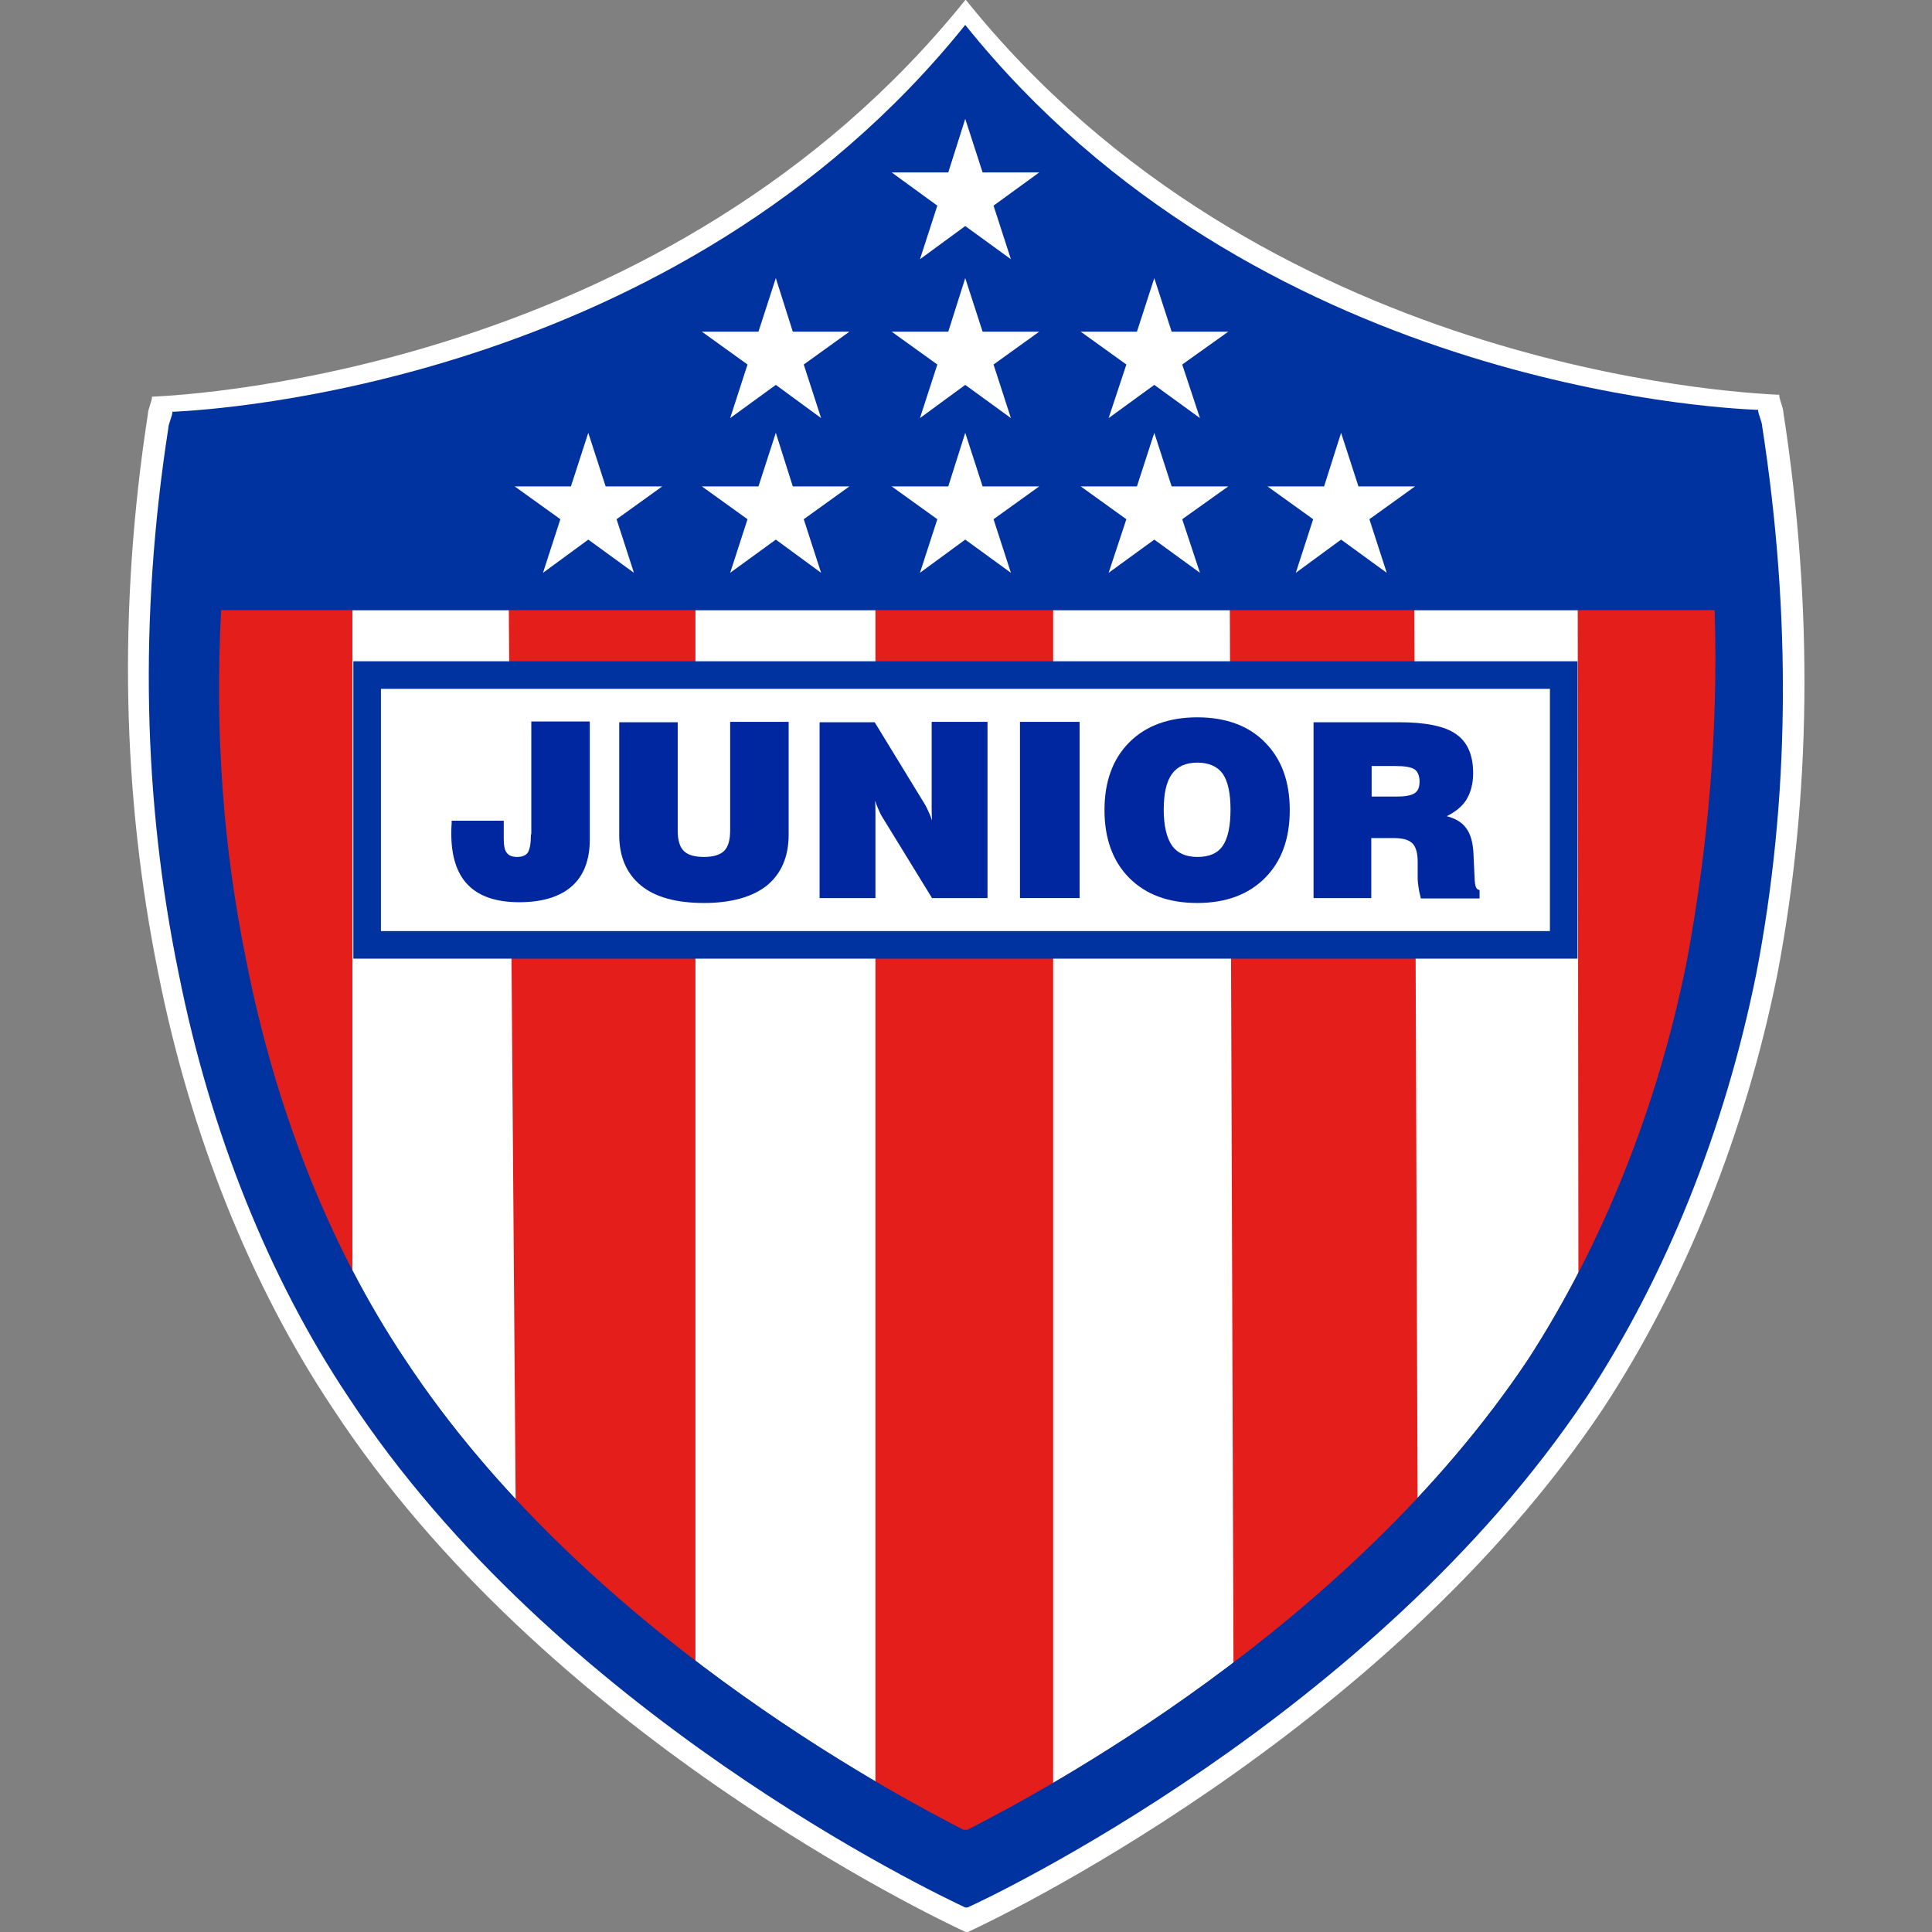 <?xml version="1.0" encoding="utf-8"?>
<!-- Generator: Adobe Illustrator 27.9.2, SVG Export Plug-In . SVG Version: 6.00 Build 0)  -->
<svg version="1.1"
	 id="svg27" xmlns:sodipodi="http://sodipodi.sourceforge.net/DTD/sodipodi-0.dtd" xmlns:rdf="http://www.w3.org/1999/02/22-rdf-syntax-ns#" xmlns:dc="http://purl.org/dc/elements/1.1/" xmlns:inkscape="http://www.inkscape.org/namespaces/inkscape" xmlns:svg="http://www.w3.org/2000/svg" xmlns:cc="http://creativecommons.org/ns#" inkscape:export-xdpi="561.73712" inkscape:export-ydpi="561.73712" sodipodi:docname="junior-fc-logo.svg"
	 xmlns="http://www.w3.org/2000/svg" xmlns:xlink="http://www.w3.org/1999/xlink" x="0px" y="0px" viewBox="0 0 512 512"
	 style="enable-background:new 0 0 512 512;" xml:space="preserve">
<rect x="0" y="0" width="512" height="512" fill="#808080" stroke="none"/>
<style type="text/css">
	.st0{fill:#FFFFFF;}
	.st1{fill:#E41F1B;}
	.st2{fill:#0032A0;}
	.st3{fill:#FFFFFF;stroke:#0032A0;stroke-width:7.308;}
	.st4{fill:#0027A0;}
</style>
<sodipodi:namedview  bordercolor="#666666" borderopacity="1" gridtolerance="10" guidetolerance="10" id="namedview29" inkscape:current-layer="svg27" inkscape:cx="376.13043" inkscape:cy="336.06945" inkscape:pageopacity="0" inkscape:pageshadow="2" inkscape:window-height="837" inkscape:window-maximized="1" inkscape:window-width="1600" inkscape:window-x="-8" inkscape:window-y="-8" inkscape:zoom="0.70710678" objecttolerance="10" pagecolor="#ffffff" showgrid="false">
	</sodipodi:namedview>
<path id="path6-4" inkscape:connector-curvature="0" inkscape:export-filename="G:\Users\suitedoalex\sites\junior-barranquilla-logo-4.png" inkscape:export-xdpi="91.05835" inkscape:export-ydpi="91.05835" class="st0" d="
	M472.6,109.2c0-1.1-1.1-3.4-1.1-4.6h-0.6c-10.8-0.6-136.5-6.8-215-104.7c-78.5,97.8-204.8,104.7-215,105.2h-0.6
	c0,1.1-1.1,3.4-1.1,4.6c-8,51.8-6.8,101.3,2.8,148.5c8.5,42.7,24.5,82.5,46.1,114.9C144.4,459.1,247.3,508,255.9,512h0.6
	c5.1-2.3,110.4-51.8,168.4-138.8c21.6-33,37.6-72.8,46.1-114.9C480,211.1,480.6,161,472.6,109.2L472.6,109.2z M452.1,254.3
	c-8,40.4-23.3,77.9-43.2,108.7C360,436.3,276.3,480.7,256.4,491h-1.1c-19.9-10.2-103.6-54.6-151.9-128
	c-20.5-30.7-35.3-68.3-43.2-108.7c-6.3-30.7-8.5-62-6.8-95h406.2C460.7,192.3,457.8,223.6,452.1,254.3L452.1,254.3z"/>
<path id="path2" inkscape:connector-curvature="0" inkscape:export-filename="G:\Users\suitedoalex\sites\junior-barranquilla-logo-4.png" inkscape:export-xdpi="91.05835" inkscape:export-ydpi="91.05835" class="st0" d="
	M447.1,254.3c-7.8,39.4-22.7,75.9-42.1,105.9C357.3,431.7,275.8,475,256.4,484.9h-1.1c-19.4-10-100.9-53.2-148-124.7
	c-20-29.9-34.4-66.5-42.1-105.9c-6.1-29.9-8.3-60.4-6.6-92.6h395.8C455.4,193.9,452.6,224.4,447.1,254.3L447.1,254.3z"/>
<path id="path4" inkscape:connector-curvature="0" inkscape:export-filename="G:\Users\suitedoalex\sites\junior-barranquilla-logo-4.png" inkscape:export-xdpi="91.05835" inkscape:export-ydpi="91.05835" sodipodi:nodetypes="cccccccccccccccccccccccc" class="st1" d="
	M232,486.6V156.2h47.1v330.4l-23.3,10.5L232,486.6z M326.9,446.1l-1-289.9h48.9l0.9,247.8L326.9,446.1z M184.3,446.1V156.2h-49.5
	l1.9,247.8L184.3,446.1z M93.4,148.7L93.4,340c0,0-48.7-99.6-42-190.5L93.4,148.7z M418.1,149.2l0.2,194.9c0,0,47-103.6,40.4-194.5
	L418.1,149.2z"/>
<path id="path6" inkscape:connector-curvature="0" inkscape:export-filename="G:\Users\suitedoalex\sites\junior-barranquilla-logo-4.png" inkscape:export-xdpi="91.05835" inkscape:export-ydpi="91.05835" class="st2" d="
	M467,113c0-1.1-1.1-3.3-1.1-4.4h-0.6c-10.5-0.5-133-6.6-209.5-102c-76.5,95.3-199.6,102-209.5,102.5h-0.6c0,1.1-1.1,3.3-1.1,4.4
	c-7.8,50.4-6.7,98.7,2.8,144.7c8.3,41.6,23.8,80.4,44.9,112c54.9,83.7,155.2,131.4,163.5,135.3h0.6c5-2.2,107.5-50.4,164.1-135.3
	c21.1-32.2,36.6-70.9,44.9-112C474.3,212.2,474.8,163.4,467,113L467,113z M447.1,254.3c-7.8,39.4-22.7,75.9-42.1,105.9
	C357.3,431.7,275.8,475,256.4,484.9h-1.1c-19.4-10-100.9-53.2-148-124.7c-20-29.9-34.4-66.5-42.1-105.9c-6.1-29.9-8.3-60.4-6.6-92.6
	h395.8C455.4,193.9,452.6,224.4,447.1,254.3L447.1,254.3z"/>
<path id="path8" inkscape:connector-curvature="0" inkscape:export-filename="G:\Users\suitedoalex\sites\junior-barranquilla-logo-4.png" inkscape:export-xdpi="91.05835" inkscape:export-ydpi="91.05835" class="st3" d="
	M97.3,178.9h317.1v71.5H97.3V178.9z"/>
<g>
	<path class="st4" d="M140.7,221.1c0,2.4-0.3,4-0.8,4.8c-0.5,0.8-1.5,1.2-2.9,1.2c-1.3,0-2.2-0.4-2.7-1.1c-0.6-0.7-0.8-2-0.8-3.9
		v-4.6h-13.8l0,0.4c-0.1,1.4-0.1,2.4-0.1,3.1c0,6,1.5,10.6,4.5,13.6c3,3,7.5,4.5,13.5,4.5c6,0,10.7-1.4,13.9-4.2
		c3.2-2.8,4.8-7,4.8-12.4v-31.3h-15.5V221.1z"/>
	<path class="st4" d="M193.5,220c0,2.6-0.5,4.4-1.6,5.5c-1,1-2.8,1.6-5.3,1.6c-2.5,0-4.3-0.5-5.4-1.6c-1.1-1.1-1.6-2.9-1.6-5.4
		v-28.7h-15.5v29.9c0,5.8,2,10.3,5.8,13.4c3.8,3.1,9.4,4.6,16.7,4.6c7.2,0,12.8-1.6,16.6-4.6c3.8-3.1,5.8-7.6,5.8-13.5v-29.9h-15.5
		V220z"/>
	<path class="st4" d="M246.9,213.4c0,1.4,0,2.6,0.1,3.6c0,0.1,0,0.2,0,0.4c-0.2-0.7-0.5-1.2-0.7-1.8c-0.5-1.1-0.9-2-1.3-2.6
		l-13.2-21.6h-14.6V238H232v-21.9c0-1.6,0-2.9-0.1-3.8c0,0,0-0.1,0-0.1c0.2,0.6,0.4,1.1,0.6,1.6c0.5,1.2,0.9,2.1,1.3,2.7L247,238
		h14.7v-46.7h-14.8V213.4z"/>
	<rect x="270.3" y="191.3" class="st4" width="15.8" height="46.7"/>
	<path class="st4" d="M317.3,190.1c-7.5,0-13.6,2.2-18,6.6s-6.6,10.4-6.6,18c0,7.5,2.2,13.6,6.6,18c4.4,4.4,10.4,6.6,18,6.6
		c7.5,0,13.5-2.2,17.9-6.6c4.4-4.4,6.6-10.4,6.6-18c0-7.6-2.2-13.6-6.6-18C330.9,192.3,324.8,190.1,317.3,190.1z M324,224.2
		c-1.4,2-3.6,2.9-6.7,2.9c-3,0-5.3-1-6.7-3c-1.4-2-2.2-5.2-2.2-9.5c0-4.3,0.7-7.5,2.2-9.5c1.4-2,3.7-3,6.7-3c3,0,5.3,1,6.7,2.9
		c1.4,2,2.1,5.2,2.1,9.5C326.1,219,325.4,222.2,324,224.2z"/>
	<path class="st4" d="M391.9,235.8c-0.7-0.1-1-1-1.1-2.6l0-0.1c0-0.1,0-0.1,0-0.1l-0.3-6.4c-0.1-3.1-0.7-5.5-2-7.2
		c-1.1-1.5-2.8-2.5-5.1-3.1c2.2-1.1,4-2.5,5.1-4.2c1.2-1.9,1.9-4.3,1.9-7.2c0-4.8-1.5-8.3-4.6-10.4c-3-2.1-8.1-3.1-15.1-3.1h-22.6
		V238h15.3v-15.9h6.1c2.3,0,3.9,0.5,4.8,1.4c0.9,0.9,1.4,2.5,1.4,4.9v4.6c0,0.5,0.1,1.1,0.2,2c0.1,0.8,0.3,1.8,0.6,2.9l0,0.2h15.6
		v-2.2L391.9,235.8z M363.5,203h6.2c2.6,0,4.3,0.3,5.2,0.9c0.8,0.6,1.3,1.7,1.3,3.2c0,1.5-0.4,2.5-1.3,3.1c-0.9,0.6-2.5,0.9-4.8,0.9
		h-6.6V203z"/>
</g>
<polygon id="polygon36" inkscape:export-filename="G:\Users\suitedoalex\sites\junior-barranquilla-logo-4.png" inkscape:export-xdpi="91.05835" inkscape:export-ydpi="91.05835" class="st0" points="
	143.9,151.8 148.5,137.6 136.4,128.9 151.3,128.9 155.9,114.7 160.5,128.9 175.5,128.9 163.4,137.6 168,151.8 155.9,143 ">
</polygon>
<polygon id="polygon36-1" inkscape:export-filename="G:\Users\suitedoalex\sites\junior-barranquilla-logo-4.png" inkscape:export-xdpi="91.05835" inkscape:export-ydpi="91.05835" class="st0" points="
	210.1,128.9 225.1,128.9 213,137.6 217.6,151.8 205.6,143 193.5,151.8 198.1,137.6 186,128.9 201,128.9 205.6,114.7 ">
</polygon>
<polygon id="polygon36-7" inkscape:export-filename="G:\Users\suitedoalex\sites\junior-barranquilla-logo-4.png" inkscape:export-xdpi="91.05835" inkscape:export-ydpi="91.05835" class="st0" points="
	260.4,128.9 275.4,128.9 263.3,137.6 267.9,151.8 255.8,143 243.8,151.8 248.4,137.6 236.3,128.9 251.3,128.9 255.8,114.7 ">
</polygon>
<polygon id="polygon36-5" inkscape:export-filename="G:\Users\suitedoalex\sites\junior-barranquilla-logo-4.png" inkscape:export-xdpi="91.05835" inkscape:export-ydpi="91.05835" class="st0" points="
	310.5,128.9 325.5,128.9 313.3,137.6 318,151.8 305.9,143 293.8,151.8 298.5,137.6 286.4,128.9 301.3,128.9 305.9,114.7 ">
</polygon>
<polygon id="polygon36-6" inkscape:export-filename="G:\Users\suitedoalex\sites\junior-barranquilla-logo-4.png" inkscape:export-xdpi="91.05835" inkscape:export-ydpi="91.05835" class="st0" points="
	210.1,87.9 225.1,87.9 213,96.6 217.6,110.8 205.6,102 193.5,110.8 198.1,96.6 186,87.9 201,87.9 205.6,73.7 ">
</polygon>
<polygon id="polygon36-68" inkscape:export-filename="G:\Users\suitedoalex\sites\junior-barranquilla-logo-4.png" inkscape:export-xdpi="91.05835" inkscape:export-ydpi="91.05835" class="st0" points="
	260.4,87.9 275.4,87.9 263.3,96.6 267.9,110.8 255.8,102 243.8,110.8 248.4,96.6 236.3,87.9 251.3,87.9 255.8,73.7 ">
</polygon>
<polygon id="polygon36-3" inkscape:export-filename="G:\Users\suitedoalex\sites\junior-barranquilla-logo-4.png" inkscape:export-xdpi="91.05835" inkscape:export-ydpi="91.05835" class="st0" points="
	310.5,87.9 325.5,87.9 313.3,96.6 318,110.8 305.9,102 293.8,110.8 298.5,96.6 286.4,87.9 301.3,87.9 305.9,73.7 ">
</polygon>
<polygon id="polygon36-55" inkscape:export-filename="G:\Users\suitedoalex\sites\junior-barranquilla-logo-4.png" inkscape:export-xdpi="91.05835" inkscape:export-ydpi="91.05835" class="st0" points="
	260.4,45.7 275.4,45.7 263.3,54.5 267.9,68.7 255.8,59.9 243.8,68.7 248.4,54.5 236.3,45.7 251.3,45.7 255.8,31.5 ">
</polygon>
<polygon id="polygon36-8" inkscape:export-filename="G:\Users\suitedoalex\sites\junior-barranquilla-logo-4.png" inkscape:export-xdpi="91.05835" inkscape:export-ydpi="91.05835" class="st0" points="
	360,128.9 375,128.9 362.9,137.6 367.5,151.8 355.4,143 343.4,151.8 348,137.6 335.9,128.9 350.9,128.9 355.4,114.7 ">
</polygon>
</svg>
